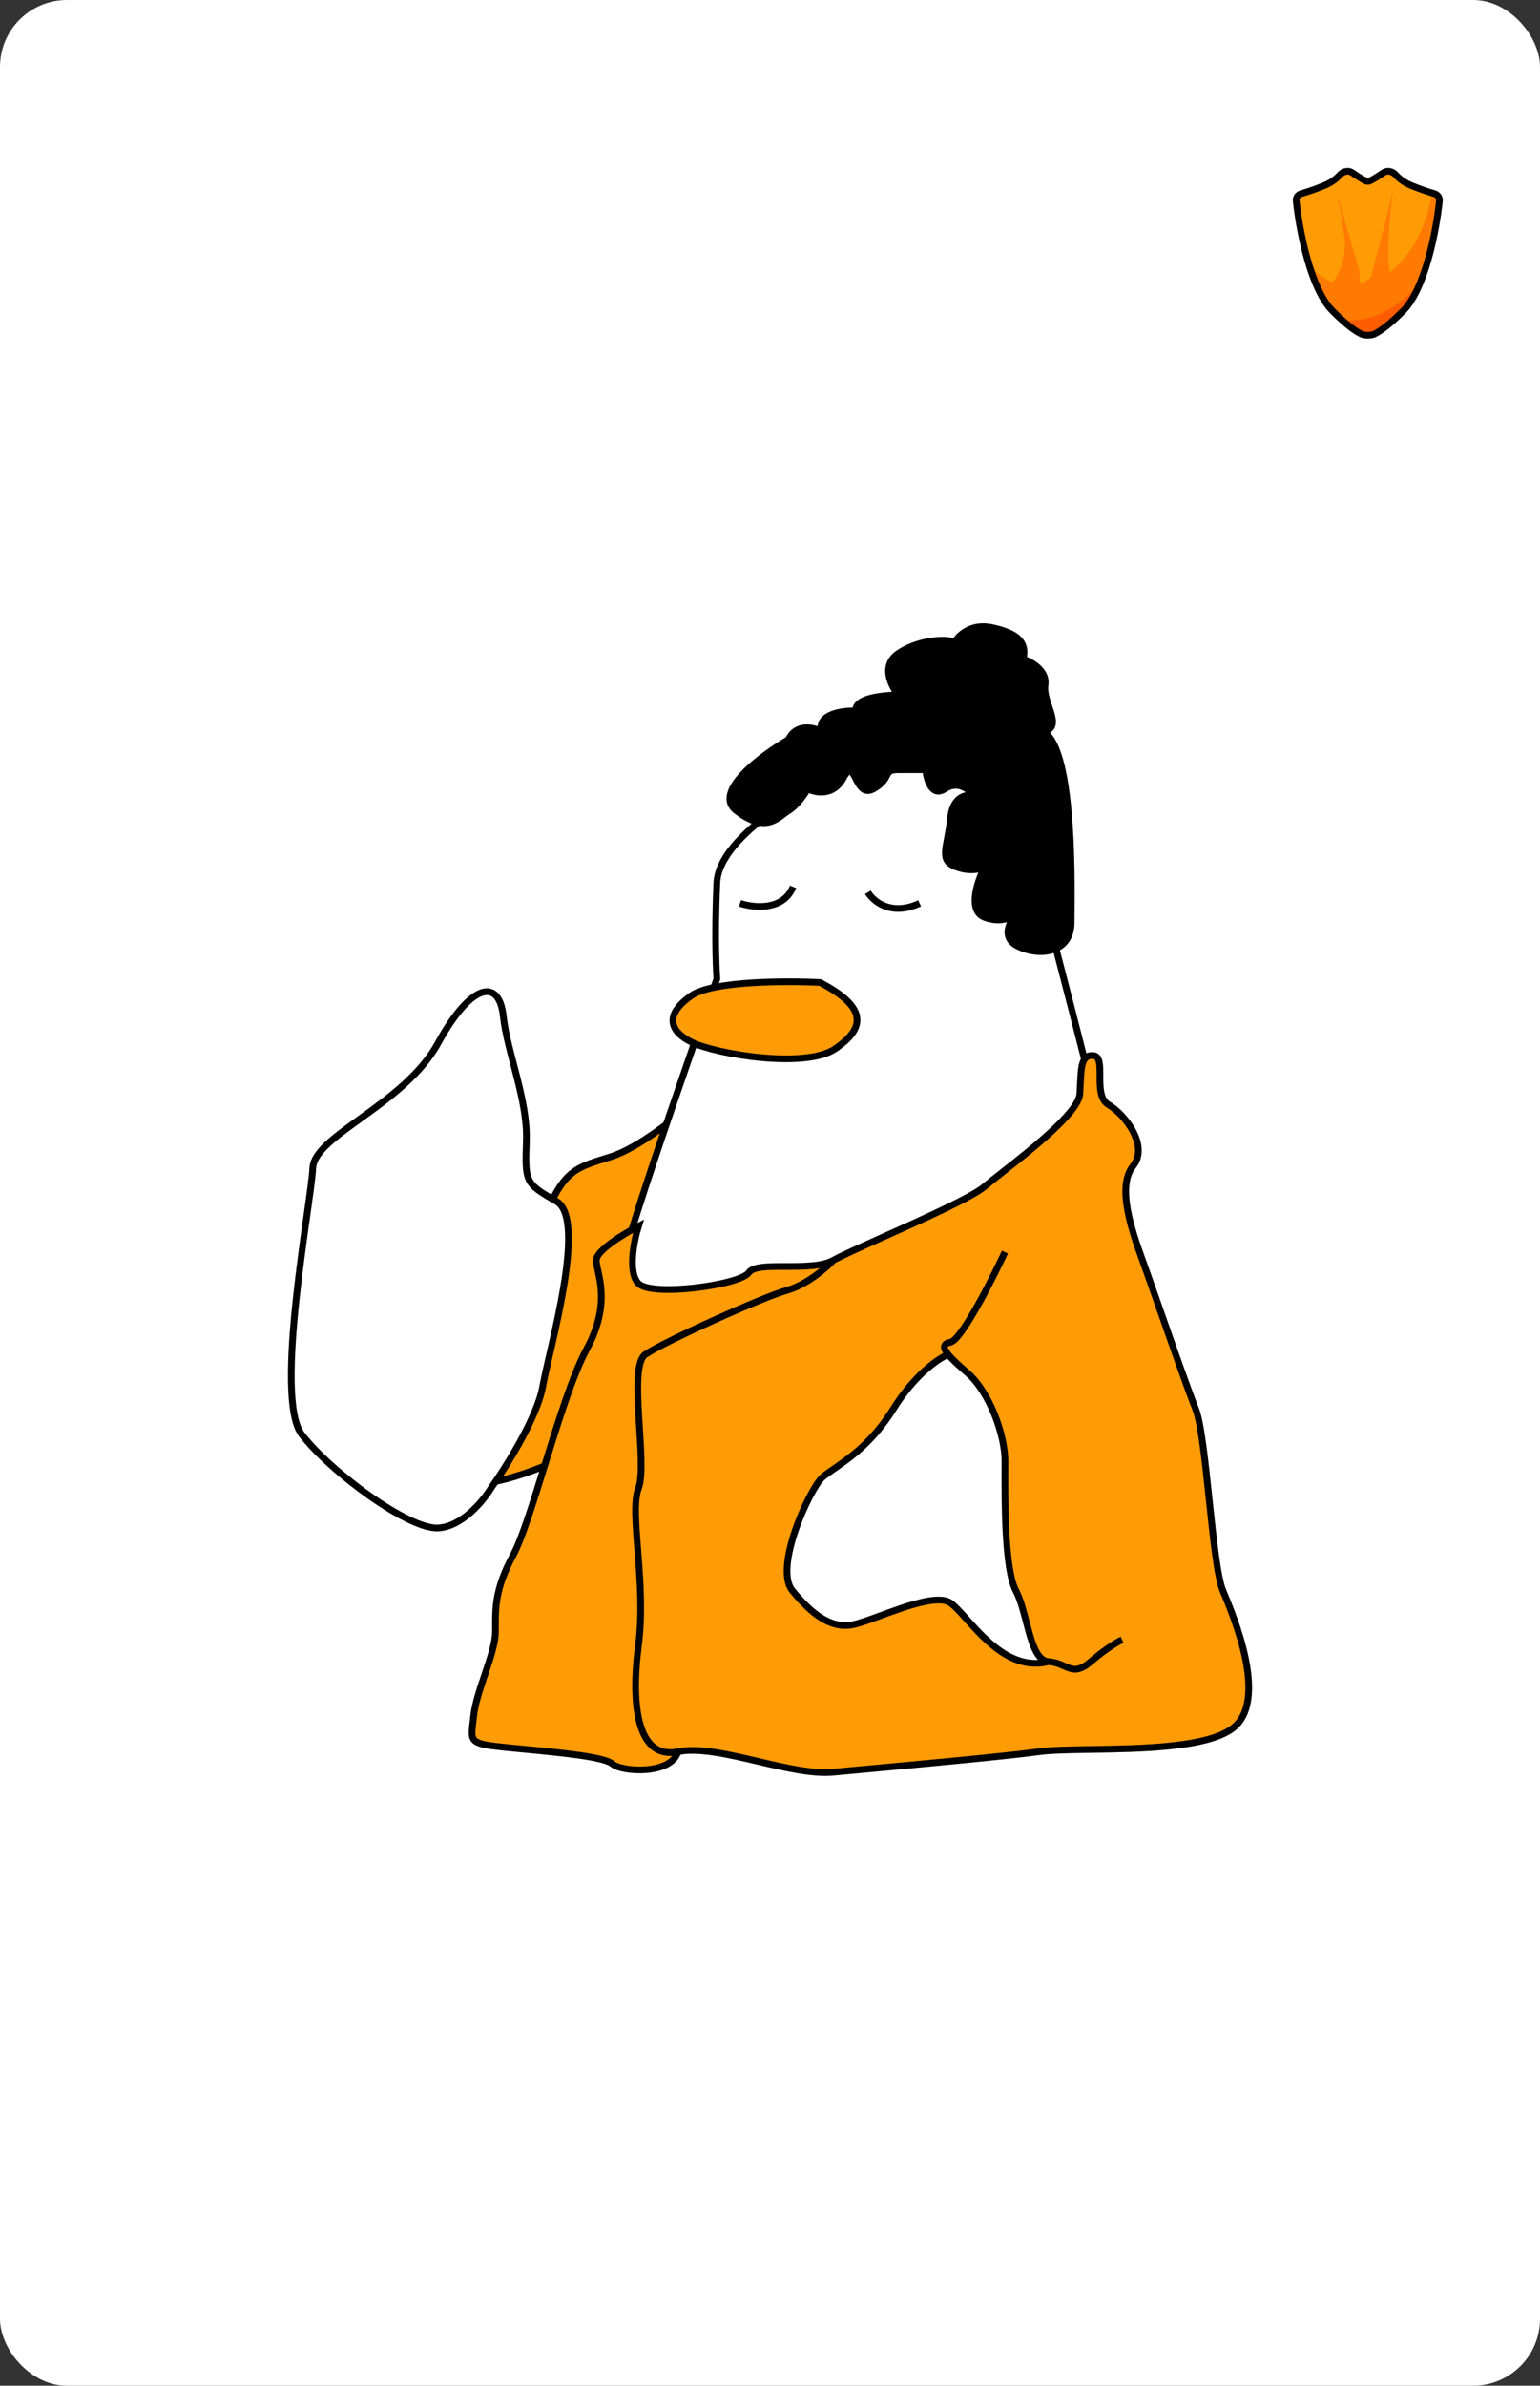 <svg width="460" height="712" viewBox="0 0 460 712" fill="none" xmlns="http://www.w3.org/2000/svg">
<rect x="0" y="0" width="460" height="712" fill="#333333" stroke="none"/>
<rect width="460" height="712" rx="20" fill="white"/>
<path d="M403.84 51.477C405.114 52.35 406.72 53.394 407.9 53.968C408.323 54.173 408.811 54.173 409.234 53.968C410.415 53.394 412.02 52.35 413.294 51.477C414.366 50.743 415.949 51.132 416.819 52.096C417.786 53.167 419.314 54.442 421.621 55.392C424.307 56.498 426.783 57.302 428.454 57.784C429.413 58.06 430.071 58.969 429.963 59.961C428.954 69.164 425.665 86.253 419.067 92.85C414.832 97.086 412.097 98.998 410.467 99.726C409.458 100.177 407.676 100.177 406.667 99.726C405.037 98.998 402.302 97.086 398.067 92.85C391.47 86.253 388.181 69.164 387.172 59.961C387.063 58.969 387.722 58.06 388.68 57.784C390.351 57.302 392.827 56.498 395.513 55.392C397.82 54.442 399.349 53.167 400.315 52.096C401.185 51.132 402.769 50.743 403.84 51.477Z" fill="url(#paint0_radial_384_3895)" stroke="black" stroke-width="2"/>
<path d="M401.667 71.729C401.069 66.631 400.12 61.079 399.495 57.841C402.828 70.231 404.334 74.797 406.026 80.625C406.235 81.344 406.204 82.11 406.114 82.853C405.788 85.557 408.144 84.065 410.577 81.827C411.719 80.776 413.676 81.54 413.676 83.093C413.676 83.688 413.362 84.24 412.85 84.545L408.702 87.016C404.08 89.77 398.136 88.441 395.078 84.043C394.938 83.883 394.799 83.698 394.662 83.486C393.853 82.226 394.145 82.648 394.965 83.876C395.002 83.932 395.04 83.988 395.078 84.043C398.314 87.718 402.348 77.526 401.667 71.729Z" fill="#FF7A00"/>
<path d="M415.018 80.322C413.968 75.082 415.317 62.343 416.122 56.627C412.976 70.134 411.551 74.593 409.885 81.158C408.552 86.41 410.132 91.022 411.088 92.672C412.836 90.739 416.069 85.562 415.018 80.322Z" fill="#FF7A00"/>
<path d="M182.419 345.228C190.666 342.631 202.242 333.327 207 329C198.806 359.833 181.627 422.715 178.455 427.584C174.49 433.669 152.289 443 140.791 443C129.294 443 156.65 378.089 162.596 363.484C168.543 348.879 172.112 348.473 182.419 345.228Z" fill="#FF9B04" stroke="black" stroke-width="2"/>
<path d="M214.128 263.439C214.779 249.017 243.121 233.392 257.21 227.383C300.292 219.188 305.576 249.508 310.047 263.439C313.623 274.584 334.839 359.044 345 399.881L327.57 491.825C327.586 491.898 327.567 491.982 327.523 492.071L327.57 491.825C327.441 491.225 325.013 491.375 315.737 495.759C302.731 501.905 288.099 483.466 285.661 478.959C283.222 474.452 253.959 483.876 251.52 485.105C249.082 486.335 242.579 485.105 238.921 476.501C235.263 467.897 238.108 461.751 242.579 448.639C247.049 435.528 260.462 431.43 270.216 416.27C278.02 404.142 294.06 381.989 301.105 372.429C292.976 378.575 264.201 398.324 214.128 428.152C151.538 465.438 185.678 384.721 186.084 377.345C186.491 369.97 214.128 292.121 214.128 292.121C214.128 292.121 213.315 281.468 214.128 263.439Z" fill="white"/>
<path d="M162.105 413.812C160.479 422.99 151.131 437.849 146.66 444.132C144.357 447.956 137.963 455.687 130.809 456.014C121.868 456.424 98.701 439.215 90.166 428.152C81.631 417.09 93.011 358.498 93.418 348.664C93.824 338.83 120.649 329.816 130.809 311.378C140.97 292.94 149.099 292.121 150.318 303.183C151.538 314.246 157.634 328.177 157.228 340.469C156.821 352.761 156.821 353.171 166.169 358.498C175.517 363.824 164.137 402.339 162.105 413.812Z" fill="white"/>
<path d="M221.038 269.585C225.102 270.951 233.962 271.88 236.889 264.668M259.242 266.307C260.868 269.039 266.233 273.519 274.687 269.585M257.21 227.383C243.121 233.392 214.779 249.017 214.128 263.439C213.315 281.468 214.128 292.121 214.128 292.121C214.128 292.121 186.491 369.97 186.084 377.345C185.678 384.721 151.538 465.438 214.128 428.152C264.201 398.324 292.976 378.575 301.105 372.429C294.06 381.989 278.02 404.142 270.216 416.27C260.462 431.43 247.049 435.528 242.579 448.639C238.108 461.751 235.263 467.897 238.921 476.501C242.579 485.105 249.082 486.335 251.52 485.105C253.959 483.876 283.222 474.452 285.661 478.959C288.099 483.466 302.731 501.905 315.737 495.759C326.141 490.842 327.93 491.251 327.523 492.071L345 399.881C334.839 359.044 313.623 274.584 310.047 263.439C305.576 249.508 300.292 219.188 257.21 227.383ZM146.66 444.132C151.131 437.849 160.479 422.99 162.105 413.812C164.137 402.339 175.517 363.824 166.169 358.498C156.821 353.171 156.821 352.761 157.228 340.469C157.634 328.177 151.538 314.246 150.318 303.183C149.099 292.121 140.97 292.94 130.809 311.378C120.649 329.816 93.824 338.83 93.418 348.664C93.011 358.498 81.631 417.09 90.166 428.152C98.701 439.215 121.868 456.424 130.809 456.014C137.963 455.687 144.357 447.956 146.66 444.132Z" stroke="black" stroke-width="2"/>
<path d="M206.579 297.094C212.857 292.758 234.8 292.706 244.986 293.223C259.028 300.578 258.615 306.771 249.529 312.965C240.444 319.158 213.6 314.513 206.579 311.029C199.559 307.545 198.733 302.513 206.579 297.094Z" fill="#FF9B04" stroke="black" stroke-width="2"/>
<path d="M283.881 244.4C284.536 237.545 288.799 236.919 290.848 237.463C289.618 235.695 286.176 232.811 282.241 235.423C278.307 238.034 276.776 232.702 276.503 229.71H268.306C263.388 229.71 266.667 232.158 260.929 235.423C255.191 238.687 255.601 225.221 251.912 232.158C248.961 237.708 243.579 236.647 241.256 235.423C240.436 236.919 238.141 240.32 235.518 241.952C232.239 243.992 228.961 248.889 219.944 241.952C212.73 236.402 227.321 225.493 235.518 220.732C237.813 215.835 243.032 217.059 245.355 218.283C244.043 213.06 251.639 212.026 255.601 212.162C255.372 208.751 261.381 207.621 268.306 207.36C266.12 204.744 263.06 198.614 268.306 195.023C274.864 190.534 283.881 190.534 285.11 191.758C286.203 189.718 289.946 185.964 296.176 187.27C303.963 188.902 306.832 191.758 305.603 196.655C308.062 197.472 312.816 200.165 312.16 204.409C311.34 209.714 317.898 217.059 311.75 218.283C321.177 224.405 319.947 266.436 319.947 275.414C319.947 284.392 310.521 285.616 303.963 282.351C298.965 279.863 301.506 274.956 303.648 272.497C302.288 273.846 298.945 275.581 294.127 273.782C288.881 271.823 291.941 262.9 294.127 258.683C293.034 259.363 289.782 260.315 285.52 258.683C280.192 256.643 283.061 252.97 283.881 244.4Z" fill="black"/>
<path d="M311.75 218.283C321.177 224.405 319.947 266.436 319.947 275.414C319.947 284.392 310.521 285.616 303.963 282.351C298.717 279.74 301.777 274.462 303.963 272.15C302.87 273.51 299.373 275.741 294.127 273.782C288.881 271.823 291.941 262.9 294.127 258.683C293.034 259.363 289.782 260.315 285.52 258.683C280.192 256.643 283.061 252.97 283.88 244.4C284.536 237.545 288.799 236.919 290.848 237.463C289.618 235.695 286.176 232.811 282.241 235.423C278.307 238.034 276.776 232.702 276.503 229.71C275.41 229.71 272.241 229.71 268.306 229.71C263.388 229.71 266.667 232.158 260.929 235.423C255.191 238.687 255.601 225.221 251.912 232.158C248.961 237.708 243.579 236.647 241.256 235.423C240.436 236.919 238.141 240.32 235.518 241.952C232.239 243.992 228.961 248.889 219.944 241.952C212.73 236.402 227.321 225.493 235.518 220.732C237.813 215.835 243.032 217.059 245.355 218.283C244.043 213.06 251.639 212.026 255.601 212.162C255.372 208.751 261.381 207.621 268.306 207.36M311.75 218.283C302.324 212.162 292.897 208.082 283.88 207.673C279.889 207.493 273.808 207.152 268.306 207.36M311.75 218.283C317.898 217.059 311.34 209.714 312.16 204.409C312.816 200.165 308.062 197.472 305.603 196.655C306.832 191.758 303.963 188.902 296.176 187.27C289.946 185.964 286.203 189.718 285.11 191.758C283.88 190.534 274.864 190.534 268.306 195.023C263.06 198.614 266.12 204.744 268.306 207.36" stroke="black" stroke-width="2"/>
<path fill-rule="evenodd" clip-rule="evenodd" d="M190.713 383.055C187.458 379.796 189.357 370.29 190.713 365.945C186.508 368.118 178.099 373.196 178.099 376.129C178.099 376.917 178.324 377.929 178.601 379.176C179.614 383.733 181.322 391.412 175.25 402.609C171.079 410.3 166.672 424.512 162.602 437.634C159.128 448.836 155.9 459.244 153.277 464.122C147.937 474.048 147.96 479.681 147.984 485.715C147.985 486.119 147.987 486.525 147.987 486.935C147.987 490.358 146.415 495.017 144.805 499.791C143.35 504.107 141.862 508.517 141.476 512.192C141.405 512.862 141.332 513.478 141.264 514.044C140.551 520.008 140.499 520.445 151.649 521.561C153.291 521.725 155.007 521.89 156.753 522.057C167.992 523.134 180.516 524.334 182.982 526.45C185.83 528.894 200.479 529.709 202.514 522.783C208.706 521.501 217.587 523.583 226.511 525.676C234.595 527.571 242.714 529.475 248.903 528.894C251.139 528.684 254.071 528.414 257.453 528.103C273.77 526.6 300.573 524.133 310.348 522.783C313.871 522.297 319.464 522.21 325.867 522.11C340.908 521.876 360.424 521.572 368.13 515.858C379.117 507.71 368.537 482.453 365.282 474.713C363.647 470.826 362.422 459.232 361.196 447.622C359.981 436.114 358.764 424.589 357.143 420.533C355.018 415.214 350.291 401.735 346.36 390.524C344.269 384.562 342.404 379.241 341.273 376.129C338.018 367.167 333.542 354.131 338.425 348.021C343.308 341.91 335.983 332.541 331.1 329.689C328.547 328.198 328.553 324.368 328.558 320.995C328.562 317.916 328.566 315.218 326.624 315.024C323.096 314.67 322.933 318.299 322.687 323.785C322.649 324.626 322.609 325.51 322.555 326.43C322.23 331.961 307.892 343.206 299.228 350.002C297.042 351.716 295.218 353.147 294.071 354.131C290.434 357.252 275.685 363.86 263.801 369.184C257.07 372.2 251.257 374.804 248.903 376.129C245.647 377.963 239.95 377.963 234.762 377.963C229.574 377.963 224.894 377.963 223.674 379.796C221.232 383.462 194.782 387.128 190.713 383.055ZM300.174 436.013C300.174 427.866 295.291 415.237 289.188 409.941C286.543 407.647 284.433 405.735 283.222 404.238C280.463 405.324 273.318 410.104 266.807 420.533C260.623 430.438 253.735 435.169 249.176 438.3C247.735 439.289 246.527 440.119 245.647 440.902C241.985 444.16 230.998 467.788 236.695 474.713C242.392 481.639 248.089 486.12 254.6 484.898C256.637 484.515 259.751 483.375 263.23 482.1C270.867 479.303 280.263 475.861 283.898 478.38C285.235 479.306 286.858 481.118 288.767 483.248C294.41 489.548 302.553 498.636 313.196 495.897C309.58 495.638 308.095 489.963 306.556 484.08C305.671 480.696 304.767 477.243 303.43 474.713C300.064 468.348 300.135 447.871 300.169 438.275C300.172 437.431 300.174 436.672 300.174 436.013Z" fill="#FF9B04"/>
<path d="M289.188 409.941C295.291 415.237 300.174 427.866 300.174 436.013C300.174 436.672 300.172 437.431 300.169 438.275C300.135 447.871 300.064 468.348 303.43 474.713C304.767 477.243 305.671 480.696 306.556 484.08C308.095 489.963 309.58 495.638 313.196 495.897C302.553 498.636 294.41 489.548 288.767 483.248C286.858 481.118 285.235 479.306 283.898 478.38C280.263 475.861 270.867 479.303 263.23 482.1C259.751 483.375 256.637 484.515 254.6 484.898C248.089 486.12 242.392 481.639 236.695 474.713C230.998 467.788 241.985 444.16 245.647 440.902C246.527 440.119 247.735 439.289 249.176 438.3C253.735 435.169 260.623 430.438 266.807 420.533C273.318 410.104 280.463 405.324 283.222 404.238C284.433 405.735 286.543 407.647 289.188 409.941Z" fill="white"/>
<path d="M248.903 376.129C246.732 378.438 240.927 383.462 235.067 385.092C227.743 387.128 198.038 400.572 192.748 404.238C187.458 407.904 193.562 436.828 190.713 444.16C187.865 451.493 193.155 472.269 190.713 491.008C188.272 509.747 190.713 525.227 202.514 522.783M248.903 376.129C251.257 374.804 257.07 372.2 263.801 369.184C275.685 363.86 290.434 357.252 294.071 354.131C295.218 353.147 297.042 351.716 299.228 350.002C307.892 343.206 322.23 331.961 322.555 326.43C322.609 325.51 322.649 324.626 322.687 323.785C322.933 318.299 323.096 314.67 326.624 315.024C328.566 315.218 328.562 317.916 328.558 320.995C328.553 324.368 328.547 328.198 331.1 329.689C335.983 332.541 343.308 341.91 338.425 348.021C333.542 354.131 338.018 367.167 341.273 376.129C342.404 379.241 344.269 384.562 346.36 390.524C350.291 401.735 355.018 415.214 357.143 420.533C358.764 424.589 359.981 436.114 361.196 447.622C362.422 459.232 363.647 470.826 365.282 474.713C368.537 482.453 379.117 507.71 368.13 515.858C360.424 521.572 340.908 521.876 325.867 522.11C319.464 522.21 313.871 522.297 310.347 522.783C300.573 524.133 273.77 526.6 257.453 528.103C254.071 528.414 251.139 528.684 248.903 528.894C242.714 529.475 234.595 527.571 226.511 525.676C217.587 523.583 208.706 521.501 202.514 522.783M248.903 376.129C245.647 377.963 239.95 377.963 234.762 377.963C229.574 377.963 224.894 377.963 223.674 379.796C221.232 383.462 194.782 387.128 190.713 383.055C187.458 379.796 189.357 370.29 190.713 365.945C186.508 368.118 178.099 373.196 178.099 376.129C178.099 376.917 178.324 377.929 178.601 379.176C179.614 383.733 181.322 391.412 175.25 402.609C171.079 410.3 166.672 424.512 162.602 437.634C159.128 448.836 155.9 459.244 153.277 464.122C147.937 474.048 147.96 479.681 147.984 485.715C147.985 486.119 147.987 486.525 147.987 486.935C147.987 490.358 146.415 495.017 144.805 499.791C143.35 504.107 141.862 508.517 141.476 512.192C141.405 512.862 141.332 513.478 141.264 514.044C140.551 520.008 140.499 520.445 151.649 521.561C153.291 521.725 155.007 521.89 156.753 522.057C167.992 523.134 180.516 524.334 182.982 526.45C185.83 528.894 200.479 529.709 202.514 522.783M300.175 373.685C296.105 382.376 287.153 399.92 283.898 400.572C281.592 401.033 281.638 402.28 283.222 404.238M313.196 495.897C318.893 496.304 320.114 500.785 325.81 495.897C330.368 491.986 333.949 489.922 335.17 489.379M313.196 495.897C302.553 498.636 294.41 489.548 288.767 483.248C286.858 481.118 285.235 479.306 283.898 478.38C280.263 475.861 270.867 479.303 263.23 482.1C259.751 483.375 256.637 484.515 254.6 484.898C248.089 486.12 242.392 481.639 236.695 474.713C230.998 467.788 241.985 444.16 245.647 440.902C246.527 440.119 247.735 439.289 249.176 438.3C253.735 435.169 260.623 430.438 266.807 420.533C273.318 410.104 280.463 405.324 283.222 404.238M313.196 495.897C309.58 495.638 308.095 489.963 306.556 484.08C305.671 480.696 304.767 477.243 303.43 474.713C300.064 468.348 300.135 447.871 300.169 438.275C300.172 437.431 300.175 436.672 300.175 436.013C300.175 427.866 295.291 415.237 289.188 409.941C286.543 407.647 284.433 405.735 283.222 404.238" stroke="black" stroke-width="2"/>
<defs>
<radialGradient id="paint0_radial_384_3895" cx="0" cy="0" r="1" gradientUnits="userSpaceOnUse" gradientTransform="translate(406.013 54.257) rotate(97.829) scale(68.748 48.251)">
<stop offset="0.455" stop-color="#FF9B04"/>
<stop offset="0.455" stop-color="#FF7A00"/>
<stop offset="0.605" stop-color="#FF7A00"/>
<stop offset="0.605" stop-color="#FF5C00"/>
</radialGradient>
</defs>
</svg>
